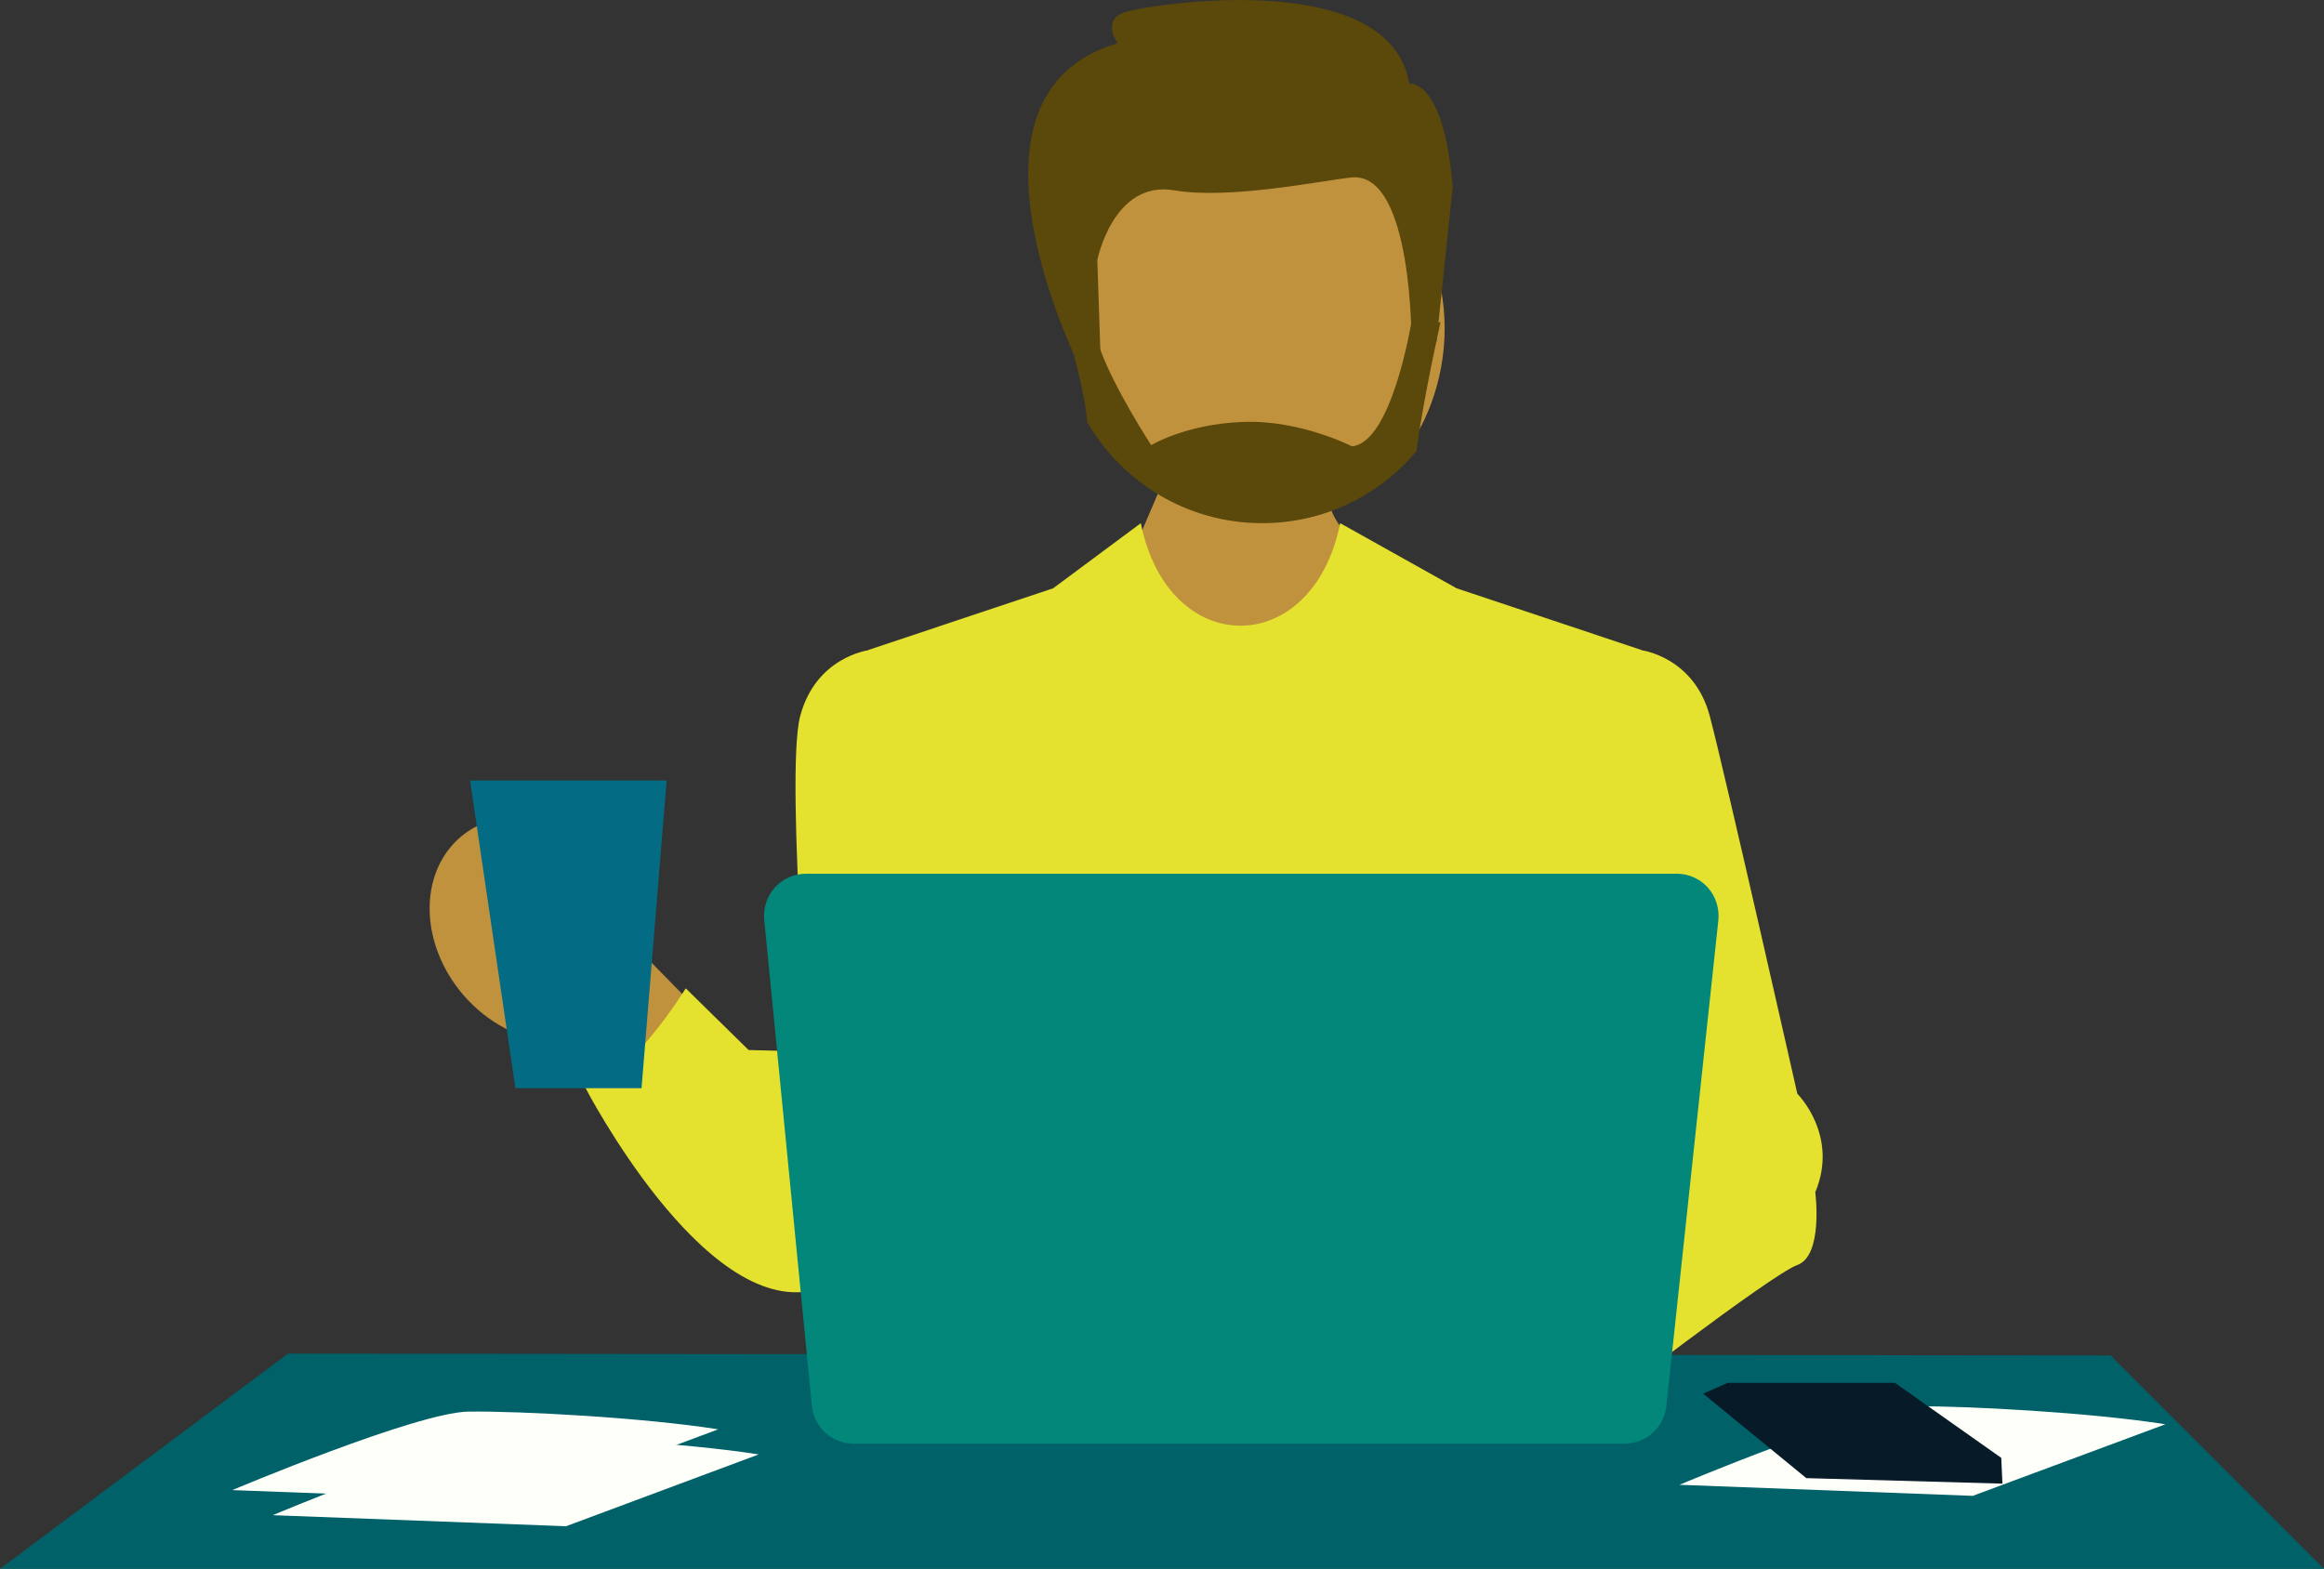 <?xml version="1.0" encoding="utf-8"?>
<!-- Generator: Adobe Illustrator 26.4.1, SVG Export Plug-In . SVG Version: 6.00 Build 0)  -->
<svg version="1.1" id="Capa_1" xmlns="http://www.w3.org/2000/svg" xmlns:xlink="http://www.w3.org/1999/xlink" x="0px" y="0px"
	 viewBox="0 0 1009.6 681.6" style="enable-background:new 0 0 1009.6 681.6;" xml:space="preserve">
<rect x="0" y="0" width="1009.6" height="681.6" fill="#333333" stroke="none"/>
<style type="text/css">
	.st0{fill:#C1923E;}
	.st1{fill:#006168;}
	.st2{fill:#FFFFFA;}
	.st3{fill:#E4E12F;}
	.st4{fill:#02877A;}
	.st5{fill:#036C84;}
	.st6{fill:#071A28;}
	.st7{fill:#5B480B;}
</style>
<path class="st0" d="M282,417.2L392,529.4l-56.5,25l-94.9-101.6c-13.9-0.8-28.4-7.9-39.3-20.5c-19-22.1-19.6-52.7-1.4-68.5
	c18.3-15.7,48.5-10.6,67.5,11.5C278.4,388,283.2,403.4,282,417.2L282,417.2z"/>
<polygon class="st1" points="125.1,588.1 0,681.6 1009.6,681.6 916.9,588.9 "/>
<path class="st2" d="M940.7,618.8L857,649.9l-127.4-4.8c0,0,79.9-33.7,102.5-34.1C854.8,610.8,908.3,613.7,940.7,618.8L940.7,618.8z
	"/>
<path class="st0" d="M624.1,168c12.8-45.5-10.7-93.7-52.6-107.7c-41.9-14-86.2,11.6-99.1,57.1c-10.4,36.9,3.1,75.6,30.9,96.4
	l-54.4,127l243.8-17c0,0-108.7-79.1-114.6-103.1c8.3-2.7,8.7-2,15.8-7.4C607.9,202.6,618.8,187.1,624.1,168L624.1,168z"/>
<path class="st3" d="M693.1,291.7l20-9.2c0,0,22.9,2.9,29.7,28.7c6.8,25.8,38,164,38,164s18.2,18,7.8,42.8c0,0,3.6,27.5-7.8,31.6
	s-88,63.3-88,63.3L693.1,291.7L693.1,291.7z"/>
<path class="st3" d="M632.8,255.6l-50.6-28.3c-11.9,59.4-74.7,59.4-86.6,0l-38.1,28.3l-80.3,26.8l11.7,311.4l163-0.5l0,0.5h149.5
	l11.7-311.4L632.8,255.6L632.8,255.6z"/>
<path class="st3" d="M397.3,291.7l-20-9.2c0,0-22.9,2.9-29.7,28.7c-6.8,25.8,5.8,175,5.8,175s-18.2,18-7.8,42.8
	c0,0-3.6,27.5,7.8,31.6s43.9,6,43.9,6L397.3,291.7L397.3,291.7z"/>
<path class="st3" d="M362.6,457.2l-37.4-1l-27.3-26.8c0,0-24.6,40.2-43.8,42.8c0,0,51.3,99.5,99.3,88.4l16.4-76.4L362.6,457.2
	L362.6,457.2z"/>
<path class="st4" d="M705.8,627.2h-335c-9.4,0-17.2-7.1-18.1-16.4L332,399.6c-0.5-5.1,1.2-10.2,4.6-14c3.4-3.8,8.4-6,13.5-6h378.3
	c5.2,0,10.1,2.2,13.5,6c3.4,3.8,5.1,9,4.6,14.1l-22.6,211.2C722.9,620.2,715.1,627.2,705.8,627.2L705.8,627.2z"/>
<polygon class="st5" points="278.7,472.8 223.9,472.8 204.2,339.1 289.6,339.1 "/>
<polygon class="st6" points="823.2,600.8 750.6,600.8 739.9,605.5 784.7,642.2 869.9,644.6 869.4,633.4 "/>
<path class="st2" d="M329.6,631.9l-83.7,31.2l-127.4-4.8c0,0,79.9-33.7,102.5-34.1C243.6,623.9,297.2,626.8,329.6,631.9L329.6,631.9
	z"/>
<path class="st2" d="M312,621l-83.7,31.2l-127.4-4.8c0,0,79.9-33.7,102.5-34.1C226.1,613,279.7,615.9,312,621L312,621z"/>
<path class="st7" d="M476.7,113l1.3,39l-7.6,10.2c0,0-62.4-121,15.2-143.4c0,0-7.6-10.2,3.4-13.6s114.9-19.7,123.2,31.2
	c0,0,14.9-2.7,18.9,44.8l-7.1,67.6l-10.8,0.6c0,0,0.7-75-26.1-72.3c-12.6,1.3-52.9,9.7-76.9,5.6C483.6,78.1,476.7,113,476.7,113z"/>
<path class="st7" d="M625.8,140c0,0-7.3,32.2-10.5,56.1c-16.1,19.1-40.1,31.2-67,31.2c-32.5,0-60.8-17.7-76-43.9
	c-0.8-12-6.3-30.7-6.3-30.7c0.5,8.7,9.4-8.1,12-0.8c6.2,17.1,22.1,41.5,22.1,41.5s15.2-9.2,40-10.1c24.8-0.9,47.2,10.6,47.2,10.6
	c17.3-1.4,25.8-53.7,25.8-53.7L625.8,140L625.8,140z"/>
</svg>
